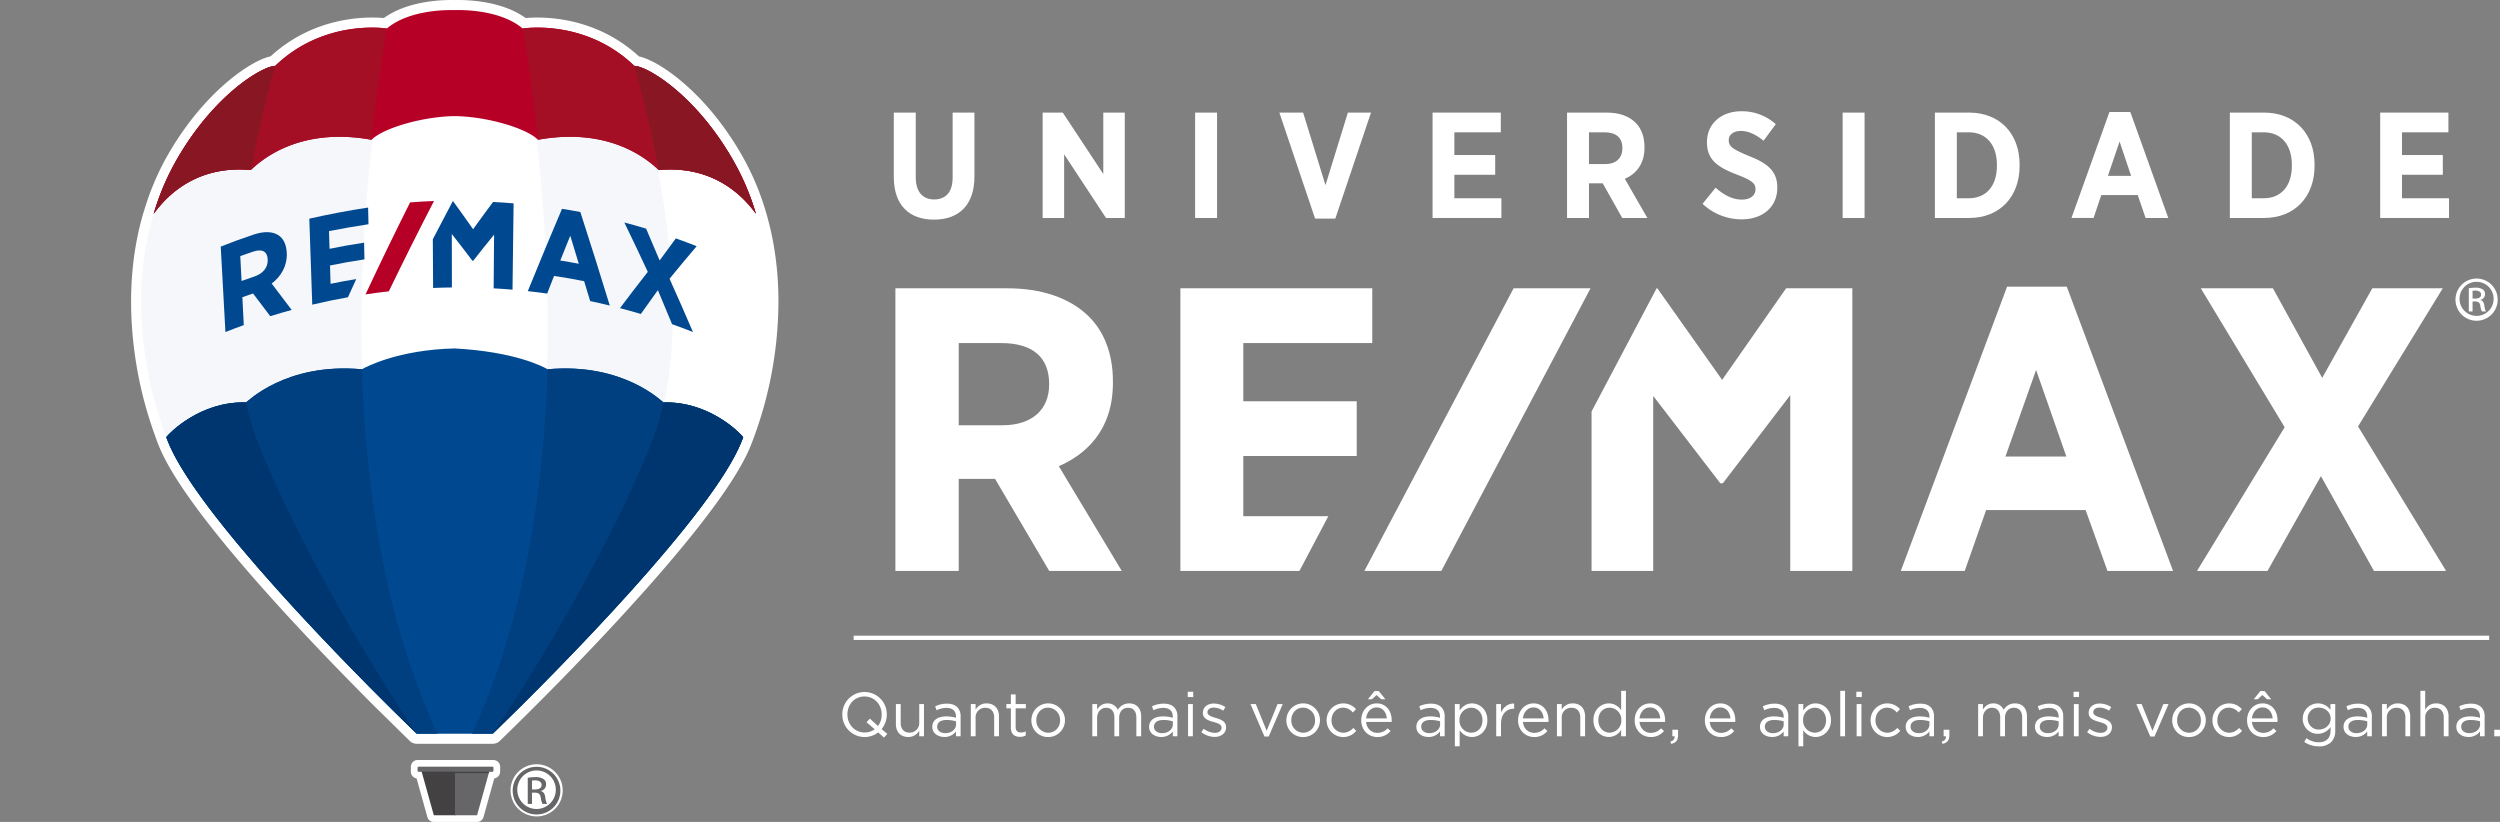 <svg id="logo-login" xmlns="http://www.w3.org/2000/svg" xmlns:xlink="http://www.w3.org/1999/xlink" width="1468.302" height="482.748" viewBox="0 0 1468.302 482.748">
  <rect x="0" y="0" width="1468.302" height="482.748" fill="#808080" stroke="none"/>
  <defs>
    <clipPath id="clip-path">
      <rect id="Retângulo_3201" data-name="Retângulo 3201" width="1468.302" height="482.749" fill="none"/>
    </clipPath>
    <clipPath id="clip-path-2">
      <path id="Caminho_4432" data-name="Caminho 4432" d="M81.047,121.241l-.011,2.522-.61-.7c-14.2,48.282-4.038,99.209,7.393,128.872-.01.01-.026.031-.036.042.549,1.5.555,1.454,1.109,2.852,6.389,16.066,23.268,39.236,43.9,63.9,24.62,29.565,54.247,60.714,77.1,83.7,8.487,8.6,16.243,16.293,22.8,22.693.538.523,1.056,1.025,1.573,1.533h.264l11.665.041c-68.116-148.314-38.6-350.7-30.072-399.413C121.132,43.1,81.047,121.241,81.047,121.241" transform="translate(-73.478 -27.277)" fill="none"/>
    </clipPath>
    <linearGradient id="linear-gradient" x1="-0.423" y1="1.131" x2="-0.416" y2="1.131" gradientUnits="objectBoundingBox">
      <stop offset="0" stop-color="#fff"/>
      <stop offset="0.714" stop-color="#fdfdfe"/>
      <stop offset="0.971" stop-color="#f6f8fb"/>
      <stop offset="1" stop-color="#f5f7fb"/>
    </linearGradient>
    <clipPath id="clip-path-3">
      <path id="Caminho_4433" data-name="Caminho 4433" d="M245.066,426.69l11.659-.041H257c6.865-6.695,15.2-14.943,24.367-24.226,22.848-22.983,52.475-54.132,77.1-83.7,20.633-24.661,37.512-47.832,43.9-63.9.553-1.4.564-1.356,1.107-2.852-.01-.011-.021-.032-.031-.042,11.428-29.662,21.6-80.59,7.388-128.872l-.61.7,0-2.522S370.121,43.1,275.138,27.277c8.533,48.717,38.04,251.1-30.072,399.413" transform="translate(-245.066 -27.277)" fill="none"/>
    </clipPath>
    <linearGradient id="linear-gradient-2" x1="-1.544" y1="1.131" x2="-1.538" y2="1.131" xlink:href="#linear-gradient"/>
    <clipPath id="clip-path-4">
      <path id="Caminho_4434" data-name="Caminho 4434" d="M348.06,254.436c-29.668,73.978-79.446,150.8-90.013,166.771,21.87-21.28,56.058-55.753,85.814-89.562,4.629-5.3,9.165-10.614,13.545-15.87,19.658-23.5,35.906-45.641,42.922-61.578.166-.393.337-.781.492-1.17.238-.59.378-.916.5-1.221-.087.2-.139.279.1-.353-.01-.015.295-.585.963-2.47,11.437-29.662,21.6-80.59,7.4-128.872l-.621-1.822s-20.731-40.4-67.688-68.981c9.776,35.328,33.768,137.357,6.592,205.128" transform="translate(-258.047 -49.308)" fill="none"/>
    </clipPath>
    <linearGradient id="linear-gradient-3" x1="-1.067" y1="1.105" x2="-1.063" y2="1.105" gradientUnits="objectBoundingBox">
      <stop offset="0" stop-color="#f5f7fb"/>
      <stop offset="0.029" stop-color="#f6f8fb"/>
      <stop offset="0.286" stop-color="#fdfdfe"/>
      <stop offset="1" stop-color="#fff"/>
    </linearGradient>
    <clipPath id="clip-path-5">
      <path id="Caminho_4435" data-name="Caminho 4435" d="M80.691,118.289l-.617,1.822c-14.207,48.282-4.038,99.21,7.395,128.872a.178.178,0,0,0-.032.042c.543,1.5.549,1.454,1.108,2.852,6.389,16.066,23.263,39.236,43.9,63.9,6.57,7.9,13.513,15.911,20.581,23.853,28.029,31.245,58.729,62.127,78.875,81.729-10.339-15.611-60.35-92.695-90.111-166.922-27.183-67.77-3.191-169.8,6.585-205.128-46.956,28.585-67.686,68.981-67.686,68.981" transform="translate(-73.124 -49.308)" fill="none"/>
    </clipPath>
    <linearGradient id="linear-gradient-4" x1="-0.162" y1="1.104" x2="-0.157" y2="1.104" xlink:href="#linear-gradient"/>
  </defs>
  <g id="Grupo_10141" data-name="Grupo 10141">
    <g id="Grupo_10140" data-name="Grupo 10140" clip-path="url(#clip-path)">
      <path id="Caminho_4375" data-name="Caminho 4375" d="M462.934,96.16V58.316h12.882V96.248c0,8.755,4.173,13.088,10.837,13.088s10.836-4.246,10.836-12.824v-38.2h12.795V95.9c0,17.061-9.419,25.283-23.808,25.283-14.3,0-23.542-8.305-23.542-25.019" transform="translate(62.017 7.812)" fill="#fff"/>
      <path id="Caminho_4376" data-name="Caminho 4376" d="M540.023,58.316h11.815l23.807,36.078V58.316h12.618v61.893H577.245l-24.6-37.4v37.4H540.023Z" transform="translate(72.345 7.812)" fill="#fff"/>
      <rect id="Retângulo_3196" data-name="Retângulo 3196" width="12.882" height="61.893" transform="translate(701.914 66.13)" fill="#fff"/>
      <path id="Caminho_4377" data-name="Caminho 4377" d="M662.623,58.316h13.949l13.151,42.617,13.146-42.617h13.586L695.5,120.561h-11.9Z" transform="translate(88.769 7.812)" fill="#fff"/>
      <path id="Caminho_4378" data-name="Caminho 4378" d="M741.979,58.316h40.07V69.9H754.778V83.246h23.983V94.834H754.778v13.792h27.628v11.582H741.979Z" transform="translate(99.4 7.812)" fill="#fff"/>
      <path id="Caminho_4379" data-name="Caminho 4379" d="M811.629,58.318H834.99c7.2,0,12.97,2.034,16.879,5.923,3.382,3.361,5.246,8.222,5.246,14.327v.353c0,9.371-4.707,15.295-11.546,18.3L858.8,120.206h-14.75L832.6,99.873h-8.088v20.333H811.629Zm22.388,30.237c6.576,0,10.127-3.713,10.127-9.284v-.087c0-6.188-3.816-9.284-10.392-9.284h-9.242V88.555Z" transform="translate(108.731 7.813)" fill="#fff"/>
      <path id="Caminho_4380" data-name="Caminho 4380" d="M881.82,111.994l7.642-9.465c4.168,3.63,9.243,6.985,15.456,6.985,4.976,0,7.994-2.475,7.994-6.1v-.087c0-3.1-1.777-5.038-10.661-8.4-11.013-4.246-17.852-8.4-17.852-19.013v-.17c0-10.785,8.346-18.128,20.342-18.128a29.656,29.656,0,0,1,20.075,7.6l-7.192,9.724c-3.91-3.179-8.44-5.747-13.24-5.747-4.442,0-7.191,2.211-7.191,5.4v.083c0,3.537,2.128,5.214,11.816,9.2,10.836,4.246,16.7,8.844,16.7,18.485v.17c0,11.5-8.792,18.573-20.876,18.573a33.475,33.475,0,0,1-23.009-9.108" transform="translate(118.134 7.719)" fill="#fff"/>
      <rect id="Retângulo_3197" data-name="Retângulo 3197" width="12.882" height="61.893" transform="translate(1082.216 66.13)" fill="#fff"/>
      <path id="Caminho_4381" data-name="Caminho 4381" d="M1002.151,58.317h20.083c18.029,0,29.668,12.38,29.668,30.5v.8c0,18.128-11.639,30.59-29.668,30.59h-20.083ZM1015.033,69.9v38.724h7.109c9.77,0,16.439-6.8,16.439-19.09v-.446c0-12.287-6.669-19.188-16.439-19.188Z" transform="translate(134.254 7.812)" fill="#fff"/>
      <path id="Caminho_4382" data-name="Caminho 4382" d="M1095.193,58h12.26l22.3,62.246h-13.332l-4.615-13.436H1090.4l-4.536,13.436h-12.969ZM1107.9,95.5l-6.758-20.162L1094.3,95.5Z" transform="translate(143.731 7.771)" fill="#fff"/>
      <path id="Caminho_4383" data-name="Caminho 4383" d="M1154.919,58.317H1175c18.029,0,29.668,12.38,29.668,30.5v.8c0,18.128-11.639,30.59-29.668,30.59h-20.084ZM1167.8,69.9v38.724h7.1c9.775,0,16.438-6.8,16.438-19.09v-.446c0-12.287-6.663-19.188-16.438-19.188Z" transform="translate(154.72 7.812)" fill="#fff"/>
      <path id="Caminho_4384" data-name="Caminho 4384" d="M1232.783,58.316h40.07V69.9h-27.271V83.246h23.982V94.834h-23.982v13.792h27.628v11.582h-40.427Z" transform="translate(165.151 7.812)" fill="#fff"/>
      <path id="Caminho_4385" data-name="Caminho 4385" d="M460.739,385.193l-3.4-3.039A13.092,13.092,0,0,1,436.27,371.7v-.073a13.061,13.061,0,1,1,26.121-.073v.073a13.69,13.69,0,0,1-3.04,8.564l3.365,2.847Zm-5.448-4.9-4.794-4.1,1.943-2.159,4.79,4.354a10.923,10.923,0,0,0,2.158-6.695v-.073c0-5.815-4.24-10.573-10.1-10.573s-10.024,4.681-10.024,10.5v.073c0,5.815,4.245,10.573,10.1,10.573a9.854,9.854,0,0,0,5.928-1.9" transform="translate(58.445 48.011)" fill="#fff"/>
      <path id="Caminho_4386" data-name="Caminho 4386" d="M464.011,376.415V364.672h2.817v11.049c0,3.511,1.9,5.706,5.229,5.706a5.584,5.584,0,0,0,5.67-5.928V364.672h2.781v18.915h-2.781v-3.293a7.2,7.2,0,0,1-6.477,3.7c-4.567,0-7.238-3.075-7.238-7.575" transform="translate(62.162 48.854)" fill="#fff"/>
      <path id="Caminho_4387" data-name="Caminho 4387" d="M482.881,378.127v-.073c0-3.987,3.293-6.11,8.087-6.11a20.06,20.06,0,0,1,5.815.8v-.658c0-3.4-2.087-5.156-5.634-5.156a13.164,13.164,0,0,0-5.747,1.393l-.839-2.31a15.692,15.692,0,0,1,6.876-1.568c2.672,0,4.722.694,6.11,2.087a7.461,7.461,0,0,1,1.941,5.519v11.562h-2.708v-2.853a8.3,8.3,0,0,1-6.84,3.257c-3.515,0-7.062-2.014-7.062-5.892m13.939-1.465v-1.828a19.71,19.71,0,0,0-5.561-.8c-3.547,0-5.525,1.533-5.525,3.915v.073c0,2.377,2.2,3.765,4.758,3.765,3.474,0,6.328-2.118,6.328-5.121" transform="translate(64.69 48.824)" fill="#fff"/>
      <path id="Caminho_4388" data-name="Caminho 4388" d="M502.817,364.722h2.817v3.293a7.159,7.159,0,0,1,6.471-3.7c4.578,0,7.244,3.075,7.244,7.575v11.738h-2.817V372.587c0-3.511-1.9-5.706-5.229-5.706a5.564,5.564,0,0,0-5.67,5.928v10.822h-2.817Z" transform="translate(67.36 48.806)" fill="#fff"/>
      <path id="Caminho_4389" data-name="Caminho 4389" d="M523.871,379.248V367.837h-2.634v-2.491h2.634v-5.7h2.817v5.7h6v2.491h-6v11.048c0,2.3,1.279,3.143,3.184,3.143a5.825,5.825,0,0,0,2.738-.663v2.419a7.049,7.049,0,0,1-3.4.8c-3.034,0-5.339-1.5-5.339-5.339" transform="translate(69.828 48.18)" fill="#fff"/>
      <path id="Caminho_4390" data-name="Caminho 4390" d="M534.2,374.269V374.2a9.858,9.858,0,0,1,19.716-.073v.073a9.818,9.818,0,0,1-9.91,9.879,9.691,9.691,0,0,1-9.807-9.807m16.827,0V374.2a7.155,7.155,0,0,0-7.02-7.389c-4.1,0-6.919,3.329-6.919,7.316v.073a7.1,7.1,0,0,0,6.99,7.353,6.976,6.976,0,0,0,6.949-7.28" transform="translate(71.565 48.806)" fill="#fff"/>
      <path id="Caminho_4391" data-name="Caminho 4391" d="M565.751,364.722h2.817V367.9c1.243-1.863,2.926-3.582,6.11-3.582a6.435,6.435,0,0,1,6.074,3.764,7.538,7.538,0,0,1,6.657-3.764c4.35,0,7.021,2.926,7.021,7.611v11.7h-2.817V372.587c0-3.66-1.828-5.706-4.9-5.706-2.853,0-5.194,2.117-5.194,5.851v10.9H578.7V372.514c0-3.552-1.863-5.633-4.861-5.633s-5.271,2.486-5.271,5.959v10.791h-2.817Z" transform="translate(75.791 48.806)" fill="#fff"/>
      <path id="Caminho_4392" data-name="Caminho 4392" d="M595.17,378.127v-.073c0-3.987,3.293-6.11,8.088-6.11a20.059,20.059,0,0,1,5.815.8v-.658c0-3.4-2.087-5.156-5.634-5.156a13.164,13.164,0,0,0-5.747,1.393l-.839-2.31a15.694,15.694,0,0,1,6.876-1.568c2.672,0,4.722.694,6.11,2.087a7.461,7.461,0,0,1,1.941,5.519v11.562h-2.708v-2.853a8.3,8.3,0,0,1-6.84,3.257c-3.516,0-7.062-2.014-7.062-5.892m13.939-1.465v-1.828a19.709,19.709,0,0,0-5.561-.8c-3.546,0-5.525,1.533-5.525,3.915v.073c0,2.377,2.2,3.765,4.758,3.765,3.474,0,6.328-2.118,6.328-5.121" transform="translate(79.733 48.824)" fill="#fff"/>
      <path id="Caminho_4393" data-name="Caminho 4393" d="M615.173,358.286h3.22V361.4h-3.22Zm.182,7.244h2.817v18.909h-2.817Z" transform="translate(82.412 47.998)" fill="#fff"/>
      <path id="Caminho_4394" data-name="Caminho 4394" d="M622.2,381.211l1.424-2.014a11.092,11.092,0,0,0,6.549,2.413c2.268,0,3.914-1.166,3.914-3v-.078c0-1.9-2.231-2.625-4.716-3.324-2.966-.839-6.255-1.869-6.255-5.338v-.078c0-3.251,2.708-5.41,6.436-5.41a12.925,12.925,0,0,1,6.8,2.081l-1.278,2.123a10.7,10.7,0,0,0-5.6-1.828c-2.232,0-3.656,1.17-3.656,2.744v.073c0,1.792,2.34,2.486,4.862,3.257,2.925.875,6.073,2.014,6.073,5.416v.068c0,3.588-2.961,5.669-6.73,5.669a13.005,13.005,0,0,1-7.829-2.775" transform="translate(83.354 48.815)" fill="#fff"/>
      <path id="Caminho_4395" data-name="Caminho 4395" d="M647.684,364.674H650.8l6.364,15.688,6.4-15.688H666.6l-8.232,19.058H655.88Z" transform="translate(86.768 48.854)" fill="#fff"/>
      <path id="Caminho_4396" data-name="Caminho 4396" d="M666.267,374.269V374.2a9.858,9.858,0,0,1,19.716-.073v.073a9.819,9.819,0,0,1-9.91,9.879,9.691,9.691,0,0,1-9.806-9.807m16.827,0V374.2a7.155,7.155,0,0,0-7.021-7.389c-4.1,0-6.918,3.329-6.918,7.316v.073a7.1,7.1,0,0,0,6.99,7.353,6.976,6.976,0,0,0,6.949-7.28" transform="translate(89.257 48.806)" fill="#fff"/>
      <path id="Caminho_4397" data-name="Caminho 4397" d="M687.1,374.269V374.2a9.847,9.847,0,0,1,17.267-6.508l-1.863,1.967a7.661,7.661,0,0,0-5.748-2.849c-3.836,0-6.766,3.257-6.766,7.316v.073a7.068,7.068,0,0,0,6.948,7.353,7.814,7.814,0,0,0,5.783-2.817l1.787,1.683a9.779,9.779,0,0,1-17.408-6.146" transform="translate(92.049 48.806)" fill="#fff"/>
      <path id="Caminho_4398" data-name="Caminho 4398" d="M705.036,375.086v-.073c0-5.452,3.842-9.843,9.076-9.843,5.6,0,8.812,4.469,8.812,9.988a7.445,7.445,0,0,1-.036.916H707.893c.4,4.1,3.293,6.4,6.659,6.4a7.829,7.829,0,0,0,5.959-2.667l1.755,1.569a9.754,9.754,0,0,1-7.793,3.552c-5.193,0-9.438-3.992-9.438-9.843m15.035-1.092c-.291-3.438-2.268-6.447-6.037-6.447-3.288,0-5.778,2.75-6.141,6.447Zm-7.238-16.062h2.485l3.877,4.794h-2.412l-2.75-2.454-2.745,2.454H708.95Z" transform="translate(94.451 47.951)" fill="#fff"/>
      <path id="Caminho_4399" data-name="Caminho 4399" d="M733.589,378.127v-.073c0-3.987,3.287-6.11,8.082-6.11a20.061,20.061,0,0,1,5.815.8v-.658c0-3.4-2.082-5.156-5.634-5.156a13.139,13.139,0,0,0-5.741,1.393l-.839-2.31a15.655,15.655,0,0,1,6.875-1.568c2.673,0,4.717.694,6.11,2.087a7.459,7.459,0,0,1,1.937,5.519v11.562h-2.708v-2.853a8.285,8.285,0,0,1-6.84,3.257c-3.51,0-7.057-2.014-7.057-5.892m13.933-1.465v-1.828a19.7,19.7,0,0,0-5.555-.8c-3.553,0-5.531,1.533-5.531,3.915v.073c0,2.377,2.2,3.765,4.758,3.765,3.474,0,6.328-2.118,6.328-5.121" transform="translate(98.276 48.824)" fill="#fff"/>
      <path id="Caminho_4400" data-name="Caminho 4400" d="M753.523,364.721h2.816v3.8c1.539-2.263,3.769-4.2,7.244-4.2,4.536,0,9.035,3.583,9.035,9.807v.073c0,6.182-4.463,9.843-9.035,9.843a8.551,8.551,0,0,1-7.244-4.028v9.47h-2.816Zm16.206,9.512v-.077c0-4.459-3.075-7.316-6.659-7.316a7.052,7.052,0,0,0-6.835,7.285v.073a7.029,7.029,0,0,0,6.835,7.311c3.66,0,6.659-2.7,6.659-7.274" transform="translate(100.947 48.806)" fill="#fff"/>
      <path id="Caminho_4401" data-name="Caminho 4401" d="M774.94,364.713h2.817v4.934c1.388-3.142,4.136-5.41,7.72-5.261v3.029h-.224c-4.13,0-7.5,2.968-7.5,8.673v7.534H774.94Z" transform="translate(103.816 48.815)" fill="#fff"/>
      <path id="Caminho_4402" data-name="Caminho 4402" d="M786.267,374.233v-.078c0-5.446,3.836-9.837,9.072-9.837,5.6,0,8.812,4.463,8.812,9.988a7.308,7.308,0,0,1-.036.912h-15c.409,4.095,3.293,6.4,6.664,6.4a7.826,7.826,0,0,0,5.959-2.672l1.755,1.574a9.759,9.759,0,0,1-7.793,3.546c-5.193,0-9.433-3.986-9.433-9.837m15.031-1.1c-.295-3.438-2.268-6.441-6.037-6.441-3.293,0-5.779,2.744-6.146,6.441Z" transform="translate(105.333 48.806)" fill="#fff"/>
      <path id="Caminho_4403" data-name="Caminho 4403" d="M806.393,364.722h2.817v3.293a7.162,7.162,0,0,1,6.477-3.7c4.572,0,7.238,3.075,7.238,7.575v11.738h-2.817V372.587c0-3.511-1.9-5.706-5.224-5.706a5.567,5.567,0,0,0-5.675,5.928v10.822h-2.817Z" transform="translate(108.029 48.806)" fill="#fff"/>
      <path id="Caminho_4404" data-name="Caminho 4404" d="M825.3,375.106v-.078c0-6.177,4.5-9.837,9.034-9.837a8.527,8.527,0,0,1,7.244,4.023V357.8h2.811v26.7h-2.811v-3.8a8.508,8.508,0,0,1-7.244,4.2c-4.533,0-9.034-3.582-9.034-9.8m16.387-.036v-.077a7.03,7.03,0,0,0-6.839-7.28c-3.656,0-6.653,2.712-6.653,7.28v.077c0,4.458,3.106,7.311,6.653,7.311a7.059,7.059,0,0,0,6.839-7.311" transform="translate(110.562 47.933)" fill="#fff"/>
      <path id="Caminho_4405" data-name="Caminho 4405" d="M846.654,374.233v-.078c0-5.446,3.836-9.837,9.072-9.837,5.6,0,8.812,4.463,8.812,9.988a7.357,7.357,0,0,1-.036.912h-15c.409,4.095,3.293,6.4,6.664,6.4a7.825,7.825,0,0,0,5.959-2.672l1.755,1.574a9.758,9.758,0,0,1-7.793,3.546c-5.193,0-9.433-3.986-9.433-9.837m15.03-1.1c-.295-3.438-2.268-6.441-6.037-6.441-3.293,0-5.779,2.744-6.146,6.441Z" transform="translate(113.423 48.806)" fill="#fff"/>
      <path id="Caminho_4406" data-name="Caminho 4406" d="M865.171,384.984c1.828-.658,2.594-1.61,2.449-3.179H866.3v-3.842h3.365v3.287c0,2.967-1.285,4.4-4.06,5.017Z" transform="translate(115.904 50.634)" fill="#fff"/>
      <path id="Caminho_4407" data-name="Caminho 4407" d="M883.008,374.233v-.078c0-5.446,3.836-9.837,9.072-9.837,5.6,0,8.812,4.463,8.812,9.988a7.357,7.357,0,0,1-.036.912h-15c.409,4.095,3.293,6.4,6.664,6.4a7.825,7.825,0,0,0,5.959-2.672l1.755,1.574a9.758,9.758,0,0,1-7.793,3.546c-5.193,0-9.433-3.986-9.433-9.837m15.031-1.1c-.295-3.438-2.268-6.441-6.037-6.441-3.293,0-5.779,2.744-6.146,6.441Z" transform="translate(118.293 48.806)" fill="#fff"/>
      <path id="Caminho_4408" data-name="Caminho 4408" d="M911.555,378.127v-.073c0-3.987,3.287-6.11,8.082-6.11a20.055,20.055,0,0,1,5.815.8v-.658c0-3.4-2.082-5.156-5.634-5.156a13.14,13.14,0,0,0-5.741,1.393l-.839-2.31a15.654,15.654,0,0,1,6.875-1.568c2.673,0,4.718.694,6.11,2.087a7.46,7.46,0,0,1,1.937,5.519v11.562h-2.708v-2.853a8.284,8.284,0,0,1-6.84,3.257c-3.51,0-7.057-2.014-7.057-5.892m13.933-1.465v-1.828a19.7,19.7,0,0,0-5.555-.8c-3.553,0-5.53,1.533-5.53,3.915v.073c0,2.377,2.2,3.765,4.758,3.765,3.475,0,6.327-2.118,6.327-5.121" transform="translate(122.117 48.824)" fill="#fff"/>
      <path id="Caminho_4409" data-name="Caminho 4409" d="M931.489,364.721H934.3v3.8c1.539-2.263,3.769-4.2,7.244-4.2,4.536,0,9.035,3.583,9.035,9.807v.073c0,6.182-4.463,9.843-9.035,9.843a8.553,8.553,0,0,1-7.244-4.028v9.47h-2.815Zm16.205,9.512v-.077c0-4.459-3.075-7.316-6.658-7.316a7.051,7.051,0,0,0-6.834,7.285v.073a7.029,7.029,0,0,0,6.834,7.311c3.66,0,6.658-2.7,6.658-7.274" transform="translate(124.788 48.806)" fill="#fff"/>
      <rect id="Retângulo_3198" data-name="Retângulo 3198" width="2.817" height="26.701" transform="translate(1080.823 405.735)" fill="#fff"/>
      <path id="Caminho_4410" data-name="Caminho 4410" d="M961.459,358.286h3.216V361.4h-3.216Zm.181,7.244h2.817v18.909H961.64Z" transform="translate(128.803 47.998)" fill="#fff"/>
      <path id="Caminho_4411" data-name="Caminho 4411" d="M968.846,374.269V374.2a9.844,9.844,0,0,1,17.262-6.508l-1.865,1.967a7.635,7.635,0,0,0-5.741-2.849c-3.841,0-6.768,3.257-6.768,7.316v.073a7.065,7.065,0,0,0,6.949,7.353,7.815,7.815,0,0,0,5.783-2.817l1.787,1.683a9.779,9.779,0,0,1-17.407-6.146" transform="translate(129.792 48.806)" fill="#fff"/>
      <path id="Caminho_4412" data-name="Caminho 4412" d="M987.04,378.127v-.073c0-3.987,3.288-6.11,8.082-6.11a20.059,20.059,0,0,1,5.815.8v-.658c0-3.4-2.081-5.156-5.633-5.156a13.139,13.139,0,0,0-5.741,1.393l-.839-2.31a15.655,15.655,0,0,1,6.875-1.568c2.673,0,4.717.694,6.11,2.087a7.457,7.457,0,0,1,1.937,5.519v11.562h-2.708v-2.853a8.285,8.285,0,0,1-6.84,3.257c-3.509,0-7.057-2.014-7.057-5.892m13.933-1.465v-1.828a19.7,19.7,0,0,0-5.555-.8c-3.551,0-5.53,1.533-5.53,3.915v.073c0,2.377,2.2,3.765,4.758,3.765,3.474,0,6.327-2.118,6.327-5.121" transform="translate(132.23 48.824)" fill="#fff"/>
      <path id="Caminho_4413" data-name="Caminho 4413" d="M1005.681,384.984c1.828-.658,2.594-1.61,2.449-3.179h-1.315v-3.842h3.365v3.287c0,2.967-1.285,4.4-4.06,5.017Z" transform="translate(134.727 50.634)" fill="#fff"/>
      <path id="Caminho_4414" data-name="Caminho 4414" d="M1024.551,364.722h2.817V367.9c1.242-1.863,2.925-3.582,6.11-3.582a6.422,6.422,0,0,1,6.068,3.764,7.554,7.554,0,0,1,6.663-3.764c4.35,0,7.022,2.926,7.022,7.611v11.7h-2.816V372.587c0-3.66-1.828-5.706-4.9-5.706-2.853,0-5.194,2.117-5.194,5.851v10.9H1037.5V372.514c0-3.552-1.863-5.633-4.861-5.633s-5.27,2.486-5.27,5.959v10.791h-2.817Z" transform="translate(137.255 48.806)" fill="#fff"/>
      <path id="Caminho_4415" data-name="Caminho 4415" d="M1053.973,378.127v-.073c0-3.987,3.287-6.11,8.081-6.11a20.058,20.058,0,0,1,5.815.8v-.658c0-3.4-2.081-5.156-5.633-5.156a13.142,13.142,0,0,0-5.742,1.393l-.839-2.31a15.654,15.654,0,0,1,6.875-1.568c2.673,0,4.718.694,6.11,2.087a7.458,7.458,0,0,1,1.937,5.519v11.562h-2.708v-2.853a8.285,8.285,0,0,1-6.84,3.257c-3.51,0-7.056-2.014-7.056-5.892m13.933-1.465v-1.828a19.7,19.7,0,0,0-5.555-.8c-3.552,0-5.531,1.533-5.531,3.915v.073c0,2.377,2.2,3.765,4.758,3.765,3.474,0,6.328-2.118,6.328-5.121" transform="translate(141.197 48.824)" fill="#fff"/>
      <path id="Caminho_4416" data-name="Caminho 4416" d="M1073.973,358.286h3.216V361.4h-3.216Zm.182,7.244h2.817v18.909h-2.817Z" transform="translate(143.876 47.998)" fill="#fff"/>
      <path id="Caminho_4417" data-name="Caminho 4417" d="M1081,381.211l1.424-2.014a11.091,11.091,0,0,0,6.549,2.413c2.273,0,3.914-1.166,3.914-3v-.078c0-1.9-2.23-2.625-4.716-3.324-2.967-.839-6.255-1.869-6.255-5.338v-.078c0-3.251,2.7-5.41,6.436-5.41a12.939,12.939,0,0,1,6.8,2.081l-1.278,2.123a10.715,10.715,0,0,0-5.6-1.828c-2.232,0-3.66,1.17-3.66,2.744v.073c0,1.792,2.339,2.486,4.867,3.257,2.924.875,6.072,2.014,6.072,5.416v.068c0,3.588-2.967,5.669-6.73,5.669a13.005,13.005,0,0,1-7.829-2.775" transform="translate(144.817 48.815)" fill="#fff"/>
      <path id="Caminho_4418" data-name="Caminho 4418" d="M1106.484,364.674h3.111l6.364,15.688,6.4-15.688h3.035l-8.228,19.058h-2.485Z" transform="translate(148.231 48.854)" fill="#fff"/>
      <path id="Caminho_4419" data-name="Caminho 4419" d="M1125.069,374.269V374.2a9.858,9.858,0,0,1,19.716-.073v.073a9.822,9.822,0,0,1-9.914,9.879,9.691,9.691,0,0,1-9.8-9.807m16.822,0V374.2a7.155,7.155,0,0,0-7.02-7.389c-4.1,0-6.913,3.329-6.913,7.316v.073a7.092,7.092,0,0,0,6.985,7.353,6.976,6.976,0,0,0,6.948-7.28" transform="translate(150.721 48.806)" fill="#fff"/>
      <path id="Caminho_4420" data-name="Caminho 4420" d="M1145.9,374.269V374.2a9.844,9.844,0,0,1,17.262-6.508l-1.864,1.967a7.639,7.639,0,0,0-5.741-2.849c-3.842,0-6.768,3.257-6.768,7.316v.073a7.065,7.065,0,0,0,6.948,7.353,7.819,7.819,0,0,0,5.784-2.817l1.786,1.683a9.779,9.779,0,0,1-17.408-6.146" transform="translate(153.512 48.806)" fill="#fff"/>
      <path id="Caminho_4421" data-name="Caminho 4421" d="M1163.839,375.086v-.073c0-5.452,3.837-9.843,9.072-9.843,5.6,0,8.812,4.469,8.812,9.988a7.469,7.469,0,0,1-.036.916h-14.995c.4,4.1,3.293,6.4,6.659,6.4a7.829,7.829,0,0,0,5.959-2.667l1.755,1.569a9.753,9.753,0,0,1-7.792,3.552c-5.192,0-9.434-3.992-9.434-9.843m15.03-1.092c-.29-3.438-2.268-6.447-6.037-6.447-3.287,0-5.778,2.75-6.14,6.447Zm-7.238-16.062h2.486l3.877,4.794h-2.411l-2.75-2.454-2.738,2.454h-2.34Z" transform="translate(155.915 47.951)" fill="#fff"/>
      <path id="Caminho_4422" data-name="Caminho 4422" d="M1193.556,386.925l1.279-2.2a12.077,12.077,0,0,0,7.279,2.419c4.168,0,6.876-2.31,6.876-6.737v-2.232a8.969,8.969,0,0,1-7.425,3.993,8.746,8.746,0,0,1-8.889-8.854v-.078a8.953,8.953,0,0,1,16.279-5.115v-3.4h2.811v15.616a9.1,9.1,0,0,1-2.407,6.695,9.957,9.957,0,0,1-7.208,2.527,14.825,14.825,0,0,1-8.594-2.635m15.507-13.643V373.2c0-3.878-3.36-6.4-6.949-6.4a6.253,6.253,0,0,0-6.544,6.368v.067a6.4,6.4,0,0,0,6.544,6.442c3.589,0,6.949-2.6,6.949-6.4" transform="translate(159.778 48.806)" fill="#fff"/>
      <path id="Caminho_4423" data-name="Caminho 4423" d="M1213.808,378.127v-.073c0-3.987,3.287-6.11,8.082-6.11a20.06,20.06,0,0,1,5.815.8v-.658c0-3.4-2.082-5.156-5.634-5.156a13.137,13.137,0,0,0-5.741,1.393l-.839-2.31a15.648,15.648,0,0,1,6.875-1.568c2.672,0,4.717.694,6.11,2.087a7.458,7.458,0,0,1,1.937,5.519v11.562H1227.7v-2.853a8.285,8.285,0,0,1-6.84,3.257c-3.51,0-7.057-2.014-7.057-5.892m13.933-1.465v-1.828a19.7,19.7,0,0,0-5.555-.8c-3.552,0-5.53,1.533-5.53,3.915v.073c0,2.377,2.2,3.765,4.758,3.765,3.475,0,6.327-2.118,6.327-5.121" transform="translate(162.609 48.824)" fill="#fff"/>
      <path id="Caminho_4424" data-name="Caminho 4424" d="M1233.742,364.722h2.817v3.293a7.162,7.162,0,0,1,6.477-3.7c4.571,0,7.238,3.075,7.238,7.575v11.738h-2.817V372.587c0-3.511-1.9-5.706-5.224-5.706a5.568,5.568,0,0,0-5.675,5.928v10.822h-2.817Z" transform="translate(165.28 48.806)" fill="#fff"/>
      <path id="Caminho_4425" data-name="Caminho 4425" d="M1253.611,357.8h2.817v11.086a7.162,7.162,0,0,1,6.477-3.7c4.572,0,7.238,3.075,7.238,7.575V384.5h-2.816V373.455c0-3.5-1.9-5.7-5.224-5.7a5.566,5.566,0,0,0-5.675,5.923V384.5h-2.817Z" transform="translate(167.941 47.933)" fill="#fff"/>
      <path id="Caminho_4426" data-name="Caminho 4426" d="M1272.229,378.127v-.073c0-3.987,3.287-6.11,8.082-6.11a20.056,20.056,0,0,1,5.815.8v-.658c0-3.4-2.082-5.156-5.634-5.156a13.139,13.139,0,0,0-5.741,1.393l-.839-2.31a15.651,15.651,0,0,1,6.875-1.568c2.672,0,4.717.694,6.109,2.087a7.459,7.459,0,0,1,1.937,5.519v11.562h-2.708v-2.853a8.284,8.284,0,0,1-6.84,3.257c-3.51,0-7.056-2.014-7.056-5.892m13.933-1.465v-1.828a19.7,19.7,0,0,0-5.555-.8c-3.552,0-5.531,1.533-5.531,3.915v.073c0,2.377,2.2,3.765,4.759,3.765,3.474,0,6.327-2.118,6.327-5.121" transform="translate(170.435 48.824)" fill="#fff"/>
      <rect id="Retângulo_3199" data-name="Retângulo 3199" width="3.366" height="3.842" transform="translate(1464.937 428.595)" fill="#fff"/>
      <rect id="Retângulo_3200" data-name="Retângulo 3200" width="960.591" height="2.506" transform="translate(501.358 373.349)" fill="#fff"/>
      <path id="Caminho_4427" data-name="Caminho 4427" d="M235.656,436.832a5.888,5.888,0,0,1-4.1-1.657l-20.162-19.831c-7.337-7.327-14.684-14.781-21.829-22.154l-2.988-3.087-2.686-2.785-2.693-2.812-2.708-2.837-2.708-2.852-2.708-2.869-2.733-2.9-2.708-2.894-2.714-2.91L162.2,364.3l-2.682-2.9-2.657-2.905c-.7-.771-2.65-2.91-2.65-2.91-.726-.8-2.558-2.821-2.558-2.821-.761-.845-2.32-2.584-2.361-2.625-35.6-39.687-57.5-69.391-65.1-88.3l-.352-.865c-.27-.657-.393-.963-.823-2.127-.036-.088-.062-.171-.093-.259-.006-.026-.213-.57-.337-.922a4.661,4.661,0,0,1-.176-.559l-.048-.155a231.88,231.88,0,0,1-13.389-58.244c-2.568-26.313-.508-51.093,6.13-73.657.026-.073.046-.15.073-.222,0,0,.357-1.061.367-1.087a154.011,154.011,0,0,1,14.5-33.748c12.607-21.653,26.4-35.368,35.747-43.062,8.786-7.228,17.634-12.369,23.667-13.747a1.529,1.529,0,0,0,.662-.347c21.5-19.6,46.4-22.533,59.326-22.533,2.221,0,4.369.083,6.384.249a1.085,1.085,0,0,0,.119,0,1.481,1.481,0,0,0,.854-.269C229.923,1,248.481,0,255.848,0c.865,0,1.58.016,2.1.032h.083c.523-.016,1.233-.032,2.1-.032,7.369,0,25.93,1,39.04,10.288a1.481,1.481,0,0,0,.854.269,1.094,1.094,0,0,0,.119,0c2.014-.167,4.163-.249,6.384-.249,12.939,0,37.859,2.931,59.367,22.565a1.425,1.425,0,0,0,.652.347c6.224,1.481,14.839,6.477,23.641,13.715,9.346,7.694,23.134,21.4,35.715,43.02a154.408,154.408,0,0,1,14.637,33.893c.058.176.181.632.181.637s.166.5.192.575c.155.538.311,1.087.456,1.631l.331,1.191c.109.4.222.793.327,1.186.212.781.408,1.558.6,2.339l.135.544c.176.7.353,1.393.518,2.086.093.414.186.829.274,1.237l.109.5c.243,1.061.476,2.123.693,3.184.042.212.192.979.192.979.3,1.5.534,2.739.736,3.9l.036.228a191.072,191.072,0,0,1,2.712,27.82l.006.1c.036,1.532.057,2.977.062,4.344a232.4,232.4,0,0,1-14.7,81.3c-.187.507-.331.9-.461,1.237-.424,1.154-.553,1.461-.812,2.1l-.342.845c-.139.352-.279.672-.414,1,0,0-.367.874-.446,1.041-.061.15-.253.574-.321.719-.206.466-.394.875-.59,1.295-.161.336-.306.646-.456.953-.036.083-.5,1.015-.518,1.061-.228.466-.471.937-.714,1.413l-.269.513c-1.222,2.351-2.621,4.847-4.163,7.415l-.032.062c-10.324,17.215-28.1,40.085-52.843,67.982-.02.02-.113.129-.113.129-.922,1.035-1.848,2.076-2.776,3.112l-.087.1c-.9,1.009-1.828,2.045-2.754,3.075l-.083.087c-.938,1.041-1.859,2.066-2.781,3.081l-.109.114c-.932,1.03-1.854,2.045-2.775,3.055l-.155.17c-.886.974-1.813,1.978-2.734,2.988l-.119.124c-.938,1.021-1.854,2.02-2.77,3.008l-.176.192c-.906.984-1.833,1.983-2.754,2.977l-.1.109c-.937,1-1.869,2.015-2.8,3.008,0,0-1.983,2.113-2.915,3.112l-2.987,3.169c-.938.989-2.879,3.044-2.879,3.044-23.542,24.791-44.4,45.258-54.732,55.256a5.884,5.884,0,0,1-4.106,1.662Z" transform="translate(9.097 0)" fill="#fff"/>
      <path id="Caminho_4428" data-name="Caminho 4428" d="M226.28,430.017a3.929,3.929,0,0,1-3.79-2.879l-6.332-22.693a4.04,4.04,0,0,1-3.361-3.977v-2.821a4.03,4.03,0,0,1,4.029-4.029h44.393a4.029,4.029,0,0,1,4.028,4.029v2.821a4.034,4.034,0,0,1-3.453,3.987l-6.327,22.683a3.934,3.934,0,0,1-3.79,2.879Z" transform="translate(28.508 52.731)" fill="#fff"/>
      <path id="Caminho_4429" data-name="Caminho 4429" d="M279.693,426.463a15.308,15.308,0,1,1,15.389-15.336,15.23,15.23,0,0,1-15.389,15.336" transform="translate(35.4 53.03)" fill="#fff"/>
      <path id="Caminho_4430" data-name="Caminho 4430" d="M279.578,397.148a14,14,0,1,1-.057,0Z" transform="translate(35.574 53.204)" fill="#fff"/>
      <path id="Caminho_4431" data-name="Caminho 4431" d="M87.784,252.306c.549,1.5.554,1.455,1.108,2.853,6.389,16.066,23.268,39.236,43.9,63.9,24.62,29.569,54.246,60.714,77.095,83.7,8.5,8.606,16.268,16.305,22.823,22.71l.087.087c.5.482.984.953,1.471,1.419h.259l22.067.083h.032l20.953.078,1.388.006C314.829,392.7,390.458,316.591,418.05,270.914q2.23-3.728,4.029-7.166c.119-.238.248-.476.367-.714.192-.373.378-.74.559-1.114.161-.321.316-.642.472-.958s.3-.621.44-.932c.186-.393.362-.776.533-1.165.109-.238.218-.476.321-.709.269-.621.533-1.238.777-1.849.073-.17.129-.321.186-.455.2-.492.316-.772.446-1.1a7.261,7.261,0,0,0,.388-1.377c11.832-30.1,22.5-82.129,7.565-131.181.026.036-35.849-97.247-176.132-97.247C132.783,20.694,81.043,121.571,81.043,121.571l-.01,2.516-.606-.688c-14.207,48.275-4.039,99.2,7.393,128.865a.383.383,0,0,0-.036.042" transform="translate(9.843 3.324)" fill="#fff"/>
    </g>
  </g>
  <g id="Grupo_10143" data-name="Grupo 10143" transform="translate(83.321 30.931)">
    <g id="Grupo_10142" data-name="Grupo 10142" clip-path="url(#clip-path-2)">
      <rect id="Retângulo_3202" data-name="Retângulo 3202" width="179.968" height="399.413" transform="translate(-7.254 0)" fill="url(#linear-gradient)"/>
    </g>
  </g>
  <g id="Grupo_10145" data-name="Grupo 10145" transform="translate(277.896 30.931)">
    <g id="Grupo_10144" data-name="Grupo 10144" clip-path="url(#clip-path-3)">
      <rect id="Retângulo_3203" data-name="Retângulo 3203" width="179.968" height="399.413" transform="translate(0 0)" fill="url(#linear-gradient-2)"/>
    </g>
  </g>
  <g id="Grupo_10147" data-name="Grupo 10147" transform="translate(292.617 55.914)">
    <g id="Grupo_10146" data-name="Grupo 10146" clip-path="url(#clip-path-4)">
      <rect id="Retângulo_3204" data-name="Retângulo 3204" width="239.628" height="398.271" transform="matrix(0.978, -0.208, 0.208, 0.978, -75.632, 16.076)" fill="url(#linear-gradient-3)"/>
    </g>
  </g>
  <g id="Grupo_10149" data-name="Grupo 10149" transform="translate(82.92 55.914)">
    <g id="Grupo_10148" data-name="Grupo 10148" clip-path="url(#clip-path-5)">
      <rect id="Retângulo_3205" data-name="Retângulo 3205" width="239.762" height="398.44" transform="matrix(0.978, -0.208, 0.208, 0.978, -82.92, 16.083)" fill="url(#linear-gradient-4)"/>
    </g>
  </g>
  <g id="Grupo_10151" data-name="Grupo 10151">
    <g id="Grupo_10150" data-name="Grupo 10150" clip-path="url(#clip-path)">
      <path id="Caminho_4436" data-name="Caminho 4436" d="M256.421,5.243c-4.349-.139-26.738-.3-39.888,10.806,0,0-36.6-5.965-65.606,21.964-6.907-.046-35.058,15.963-57.312,54.215A147.732,147.732,0,0,0,79.61,124.835c4.4-5.814,21.275-28.922,56.991-25.681,2.485-1.936,24.765-26.167,70.98-17.749,6.307-6.606,29.513-13.663,48.841-13.907,19.333.244,42.534,7.3,48.841,13.907,46.215-8.419,68.495,15.813,70.985,17.749,35.71-3.241,52.667,19.847,57.062,25.666a148.021,148.021,0,0,0-14.078-32.594c-22.259-38.252-50.409-54.261-57.316-54.215-29.01-27.928-65.606-21.964-65.606-21.964C283.159,4.942,260.77,5.1,256.421,5.243" transform="translate(10.665 0.698)" fill="#b70026"/>
      <path id="Caminho_4437" data-name="Caminho 4437" d="M216.535,14.831s-36.6-5.965-65.611,21.964c-6.9-.046-35.052,15.963-57.311,54.215a147.946,147.946,0,0,0-14.006,32.608c4.4-5.814,21.28-28.922,57-25.681,2.485-1.937,24.686-26.074,70.731-17.79,4.407-37.1,9.2-65.316,9.2-65.316" transform="translate(10.665 1.915)" fill="#a50f25"/>
      <path id="Caminho_4438" data-name="Caminho 4438" d="M136.6,95.28a.743.743,0,0,0,.067-.057c6.648-34.716,14.26-61.086,14.26-61.086-6.907-.046-35.052,15.963-57.312,54.215a147.727,147.727,0,0,0-14,32.608c4.4-5.82,21.28-28.922,56.99-25.681" transform="translate(10.665 4.573)" fill="#891723"/>
      <path id="Caminho_4439" data-name="Caminho 4439" d="M270.71,14.831s36.6-5.965,65.605,21.964c6.907-.046,35.058,15.963,57.316,54.215A148.026,148.026,0,0,1,407.71,123.6c-4.4-5.821-21.353-28.907-57.068-25.666-2.486-1.937-24.686-26.074-70.731-17.79-4.412-37.1-9.2-65.316-9.2-65.316" transform="translate(36.266 1.915)" fill="#a50f25"/>
      <path id="Caminho_4440" data-name="Caminho 4440" d="M342.893,95.28a.722.722,0,0,1-.067-.057c-6.649-34.716-14.26-61.086-14.26-61.086,6.907-.046,35.052,15.963,57.311,54.215a148.033,148.033,0,0,1,14.078,32.592c-4.4-5.82-21.353-28.906-57.062-25.665" transform="translate(44.017 4.573)" fill="#891723"/>
      <path id="Caminho_4441" data-name="Caminho 4441" d="M238.484,398.812H218.09l.248.652,7.234,25.925h12.912Z" transform="translate(29.217 53.427)" fill="#434142"/>
      <path id="Caminho_4442" data-name="Caminho 4442" d="M235.7,398.812h20.39l-.248.652-7.229,25.925H235.7Z" transform="translate(31.575 53.427)" fill="#666669"/>
      <path id="Caminho_4443" data-name="Caminho 4443" d="M260.152,400.094H216.96a.694.694,0,0,1-.694-.694v-1.615a.69.69,0,0,1,.694-.694h43.192a.69.69,0,0,1,.694.694V399.4a.694.694,0,0,1-.694.694" transform="translate(28.972 53.197)" fill="#666669"/>
      <path id="Caminho_4444" data-name="Caminho 4444" d="M257.835,400.487l.212-.751H218.392l.259.751Z" transform="translate(29.257 53.551)" fill="#434142"/>
      <path id="Caminho_4445" data-name="Caminho 4445" d="M378.175,212.183c-.539,0-23.108-23.6-68.1-19.478-2.48-1.507-19.163-10.329-54.531-12.23-32.556.678-52.05,10.723-54.53,12.23-44.994-4.122-67.563,19.478-68.1,19.478-27.027-.745-45.191,18.215-46.8,20.426.553,1.5.559,1.455,1.118,2.847,16.91,42.089,106.111,132.724,145.983,171.291h44.652c39.872-38.567,129.073-129.2,145.983-171.291.565-1.393.565-1.352,1.118-2.847-1.6-2.211-19.768-21.171-46.8-20.426" transform="translate(11.537 24.178)" fill="#004991"/>
      <path id="Caminho_4446" data-name="Caminho 4446" d="M288.87,191.316c44.989-4.116,67.558,19.478,68.1,19.478,27.027-.741,45.185,18.215,46.8,20.431-.554,1.5-.559,1.45-1.118,2.843-16.915,42.089-106.111,132.724-145.983,171.291H244.4c31.014-66.6,42.249-144.274,44.471-214.043" transform="translate(32.741 25.565)" fill="#004080"/>
      <path id="Caminho_4447" data-name="Caminho 4447" d="M355.519,208.439h0c27.027-.745,45.191,18.215,46.8,20.426-.555,1.5-.559,1.455-1.119,2.847C384.285,273.8,295.091,364.437,255.213,403c0,0,59.03-86.492,92.653-169.463a155.473,155.473,0,0,0,7.653-25.1" transform="translate(34.19 27.921)" fill="#003670"/>
      <path id="Caminho_4448" data-name="Caminho 4448" d="M201.011,191.316c-44.989-4.116-67.558,19.478-68.1,19.478-27.027-.741-45.185,18.215-46.8,20.431.555,1.5.559,1.45,1.118,2.843,16.915,42.089,106.115,132.724,145.983,171.291h12.266c-31.014-66.6-42.249-144.274-44.471-214.043" transform="translate(11.536 25.565)" fill="#004080"/>
      <path id="Caminho_4449" data-name="Caminho 4449" d="M132.913,208.439h0c-27.027-.745-45.191,18.215-46.8,20.426.555,1.5.559,1.455,1.119,2.847C104.147,273.8,193.347,364.437,233.219,403c0,0-59.03-86.492-92.654-169.463a156.146,156.146,0,0,1-7.652-25.1" transform="translate(11.536 27.921)" fill="#003670"/>
      <path id="Caminho_4450" data-name="Caminho 4450" d="M153.115,132.765c-.006-.113-.011-.166-.016-.285-.192-4.867-1.89-8.5-4.913-10.454-3.422-2.21-8.424-2.4-14.415-.4-6.534,2.165-13.047,4.541-19.448,7.094q1.383,25.092,2.76,50.186c4.288-1.7,6.447-2.511,10.775-4.074-.331-6.555-.5-9.833-.829-16.382,2.5-.9,3.749-1.34,6.261-2.2,4.059,5.282,6.084,7.954,10.116,13.354,5.012-1.564,7.534-2.3,12.582-3.681q-5.8-7.8-11.738-15.5c5.576-4.189,9.175-10.541,8.864-17.656m-11.195,3.521v.073c.208,4.562-2.728,8.212-7.8,9.92-3.035,1.021-4.551,1.549-7.569,2.641-.3-5.846-.446-8.771-.74-14.617,2.951-1.066,4.431-1.578,7.393-2.583,5.478-1.848,8.507-.2,8.719,4.566" transform="translate(15.315 16.108)" fill="#004991"/>
      <path id="Caminho_4451" data-name="Caminho 4451" d="M293.453,108.154q-10.245,24.1-20.089,48.359c4.556.5,6.834.776,11.375,1.413,1.611-4.147,2.419-6.219,4.045-10.35,7.093,1.066,10.629,1.683,17.676,3.091,1.423,4.665,2.127,7,3.536,11.68,4.619.974,6.917,1.5,11.515,2.621q-8.42-27.54-17.288-54.925c-4.3-.818-6.451-1.2-10.769-1.889m9.853,32.261c-4.334-.823-6.508-1.207-10.862-1.9,2.335-5.85,3.51-8.766,5.866-14.575,2.014,6.576,3.013,9.873,5,16.475" transform="translate(36.622 14.489)" fill="#004991"/>
      <path id="Caminho_4452" data-name="Caminho 4452" d="M350.219,148.281q7.86-9.653,15.931-19.121c-4.872-1.921-7.321-2.837-12.245-4.587-3.811,5.136-5.716,7.729-9.506,12.965q-3.914-9.367-7.938-18.687c-5.1-1.532-7.658-2.258-12.793-3.608q7.02,14.438,13.782,29-8.294,10.554-16.351,21.29c4.919,1.284,7.367,1.972,12.256,3.427,3.992-5.654,5.99-8.455,10.013-14q4.225,9.973,8.326,20c4.935,1.76,7.393,2.682,12.282,4.613q-6.719-15.712-13.757-31.288" transform="translate(43.017 15.439)" fill="#004991"/>
      <path id="Caminho_4453" data-name="Caminho 4453" d="M172.691,152.291c-.129-4.3-.192-6.457-.321-10.765,6.689-1.4,13.461-2.6,20.224-3.588l-.218-9.811c-6.788.993-13.582,2.2-20.3,3.6-.125-4.158-.181-6.239-.306-10.4,7.72-1.507,15.4-2.838,23.186-4.029-.083-3.925-.125-5.892-.207-9.811-11.619,1.766-23.088,3.941-34.551,6.544q.871,25.257,1.729,50.508c6.928-1.667,13.949-3.128,20.965-4.354,1.941-4.288,2.92-6.421,4.883-10.681-6.048.989-9.066,1.548-15.083,2.785" transform="translate(21.461 14.4)" fill="#004991"/>
      <path id="Caminho_4454" data-name="Caminho 4454" d="M259.551,104.672q-5.933,7.945-11.727,16-5.809-8.309-11.779-16.506h-.13q-5.948,11.16-11.742,22.4.094,14.3.176,28.607c4.411-.181,6.617-.244,11.034-.29q-.031-15.7-.057-31.4,6.09,7.743,12.028,15.616c.02.041.036.061.061.1.192.006.286.006.482.01q6.042-7.727,12.256-15.341-.124,15.766-.254,31.537c4.437.244,6.659.394,11.086.767q.318-25.334.632-50.684c-4.82-.4-7.234-.569-12.064-.823" transform="translate(30.031 13.955)" fill="#004991"/>
      <path id="Caminho_4455" data-name="Caminho 4455" d="M203,157.17q12.909-26.717,26.535-53.061c-5.618.218-8.423.378-14.031.807q-13.468,26.841-26.183,54.035c5.462-.813,8.2-1.17,13.679-1.781" transform="translate(25.362 13.947)" fill="#b70026"/>
      <path id="Caminho_4456" data-name="Caminho 4456" d="M279.58,397.15a14,14,0,1,1-.062,0Zm-.062,2.148a11.314,11.314,0,1,0,.062,0Zm-2.635,19.681h-2.5V403.585a28.193,28.193,0,0,1,4.437-.367,8.443,8.443,0,0,1,4.887,1.165,3.617,3.617,0,0,1,1.445,3.18,3.839,3.839,0,0,1-3.075,3.748v.125c1.388.248,2.32,1.465,2.635,3.743a12.3,12.3,0,0,0,1,3.8h-2.635a11.128,11.128,0,0,1-1.061-3.925c-.383-1.963-1.372-2.7-3.386-2.7h-1.755Zm0-8.523H278.7c2.071,0,3.826-.741,3.826-2.635,0-1.356-1-2.7-3.826-2.7a13.354,13.354,0,0,0-1.818.119Z" transform="translate(35.574 53.205)" fill="#666669"/>
      <path id="Caminho_4457" data-name="Caminho 4457" d="M591.508,204.914v-.942c0-16.034-5.106-29.378-14.768-38.589-10.951-10.438-27.333-15.957-47.38-15.957h-65.6V315.446h37.2v-54.1h21.327l31.827,54.1h42.6l-36.984-61.531c14.672-6.373,31.781-20.027,31.781-49m-37.446.7v.234c0,15.041-10.251,24.024-27.416,24.024H500.955V181.6h24.951c18.419,0,28.156,8.305,28.156,24.018m562.617-57.135-62.432,166.963h37.543l12.577-35.756h58.446l12.829,35.756h38.525l-62.435-166.963Zm34.8,99.742h-35.771l18-50.824ZM1322.8,230.554l49.761-81.129h-41.39L1301.75,202.05l-28.939-52.625h-42.368L1279.7,231.02l-51.492,84.426H1269.6l31.4-55.7,31.158,55.7h42.369ZM668.089,283.272V247.935h66.616V215.761H668.089V181.6h75.743V149.425H631.138V315.446H701.05l16.982-32.174ZM986.9,149.425l-37.579,53.8-38.059-53.8h-.425l-38.211,72.363v93.658h36.212V212.639l39.133,50.948.206.347h1.564l39.588-51.761V315.446h36.456V149.425Z" transform="translate(62.128 19.892)" fill="#fff"/>
      <path id="Caminho_4458" data-name="Caminho 4458" d="M794.3,149.314,706.654,315.334h45.181l87.657-166.021Z" transform="translate(94.668 20.003)" fill="#fff"/>
      <path id="Caminho_4459" data-name="Caminho 4459" d="M1284.2,144.273a12.391,12.391,0,1,1-.052,0Zm-.052,1.9a10.015,10.015,0,1,0,.052,0Zm-2.334,17.422h-2.211V149.969a24.256,24.256,0,0,1,3.93-.327,7.5,7.5,0,0,1,4.328,1.031,3.22,3.22,0,0,1,1.281,2.816,3.4,3.4,0,0,1-2.719,3.315v.113c1.221.218,2.044,1.295,2.324,3.309a11.1,11.1,0,0,0,.891,3.37h-2.331a9.865,9.865,0,0,1-.941-3.479c-.337-1.735-1.212-2.387-3-2.387h-1.553Zm0-7.549h1.61c1.833,0,3.386-.652,3.386-2.33,0-1.2-.89-2.392-3.386-2.392a12.4,12.4,0,0,0-1.61.109Z" transform="translate(170.376 19.328)" fill="#fff"/>
    </g>
  </g>
</svg>
